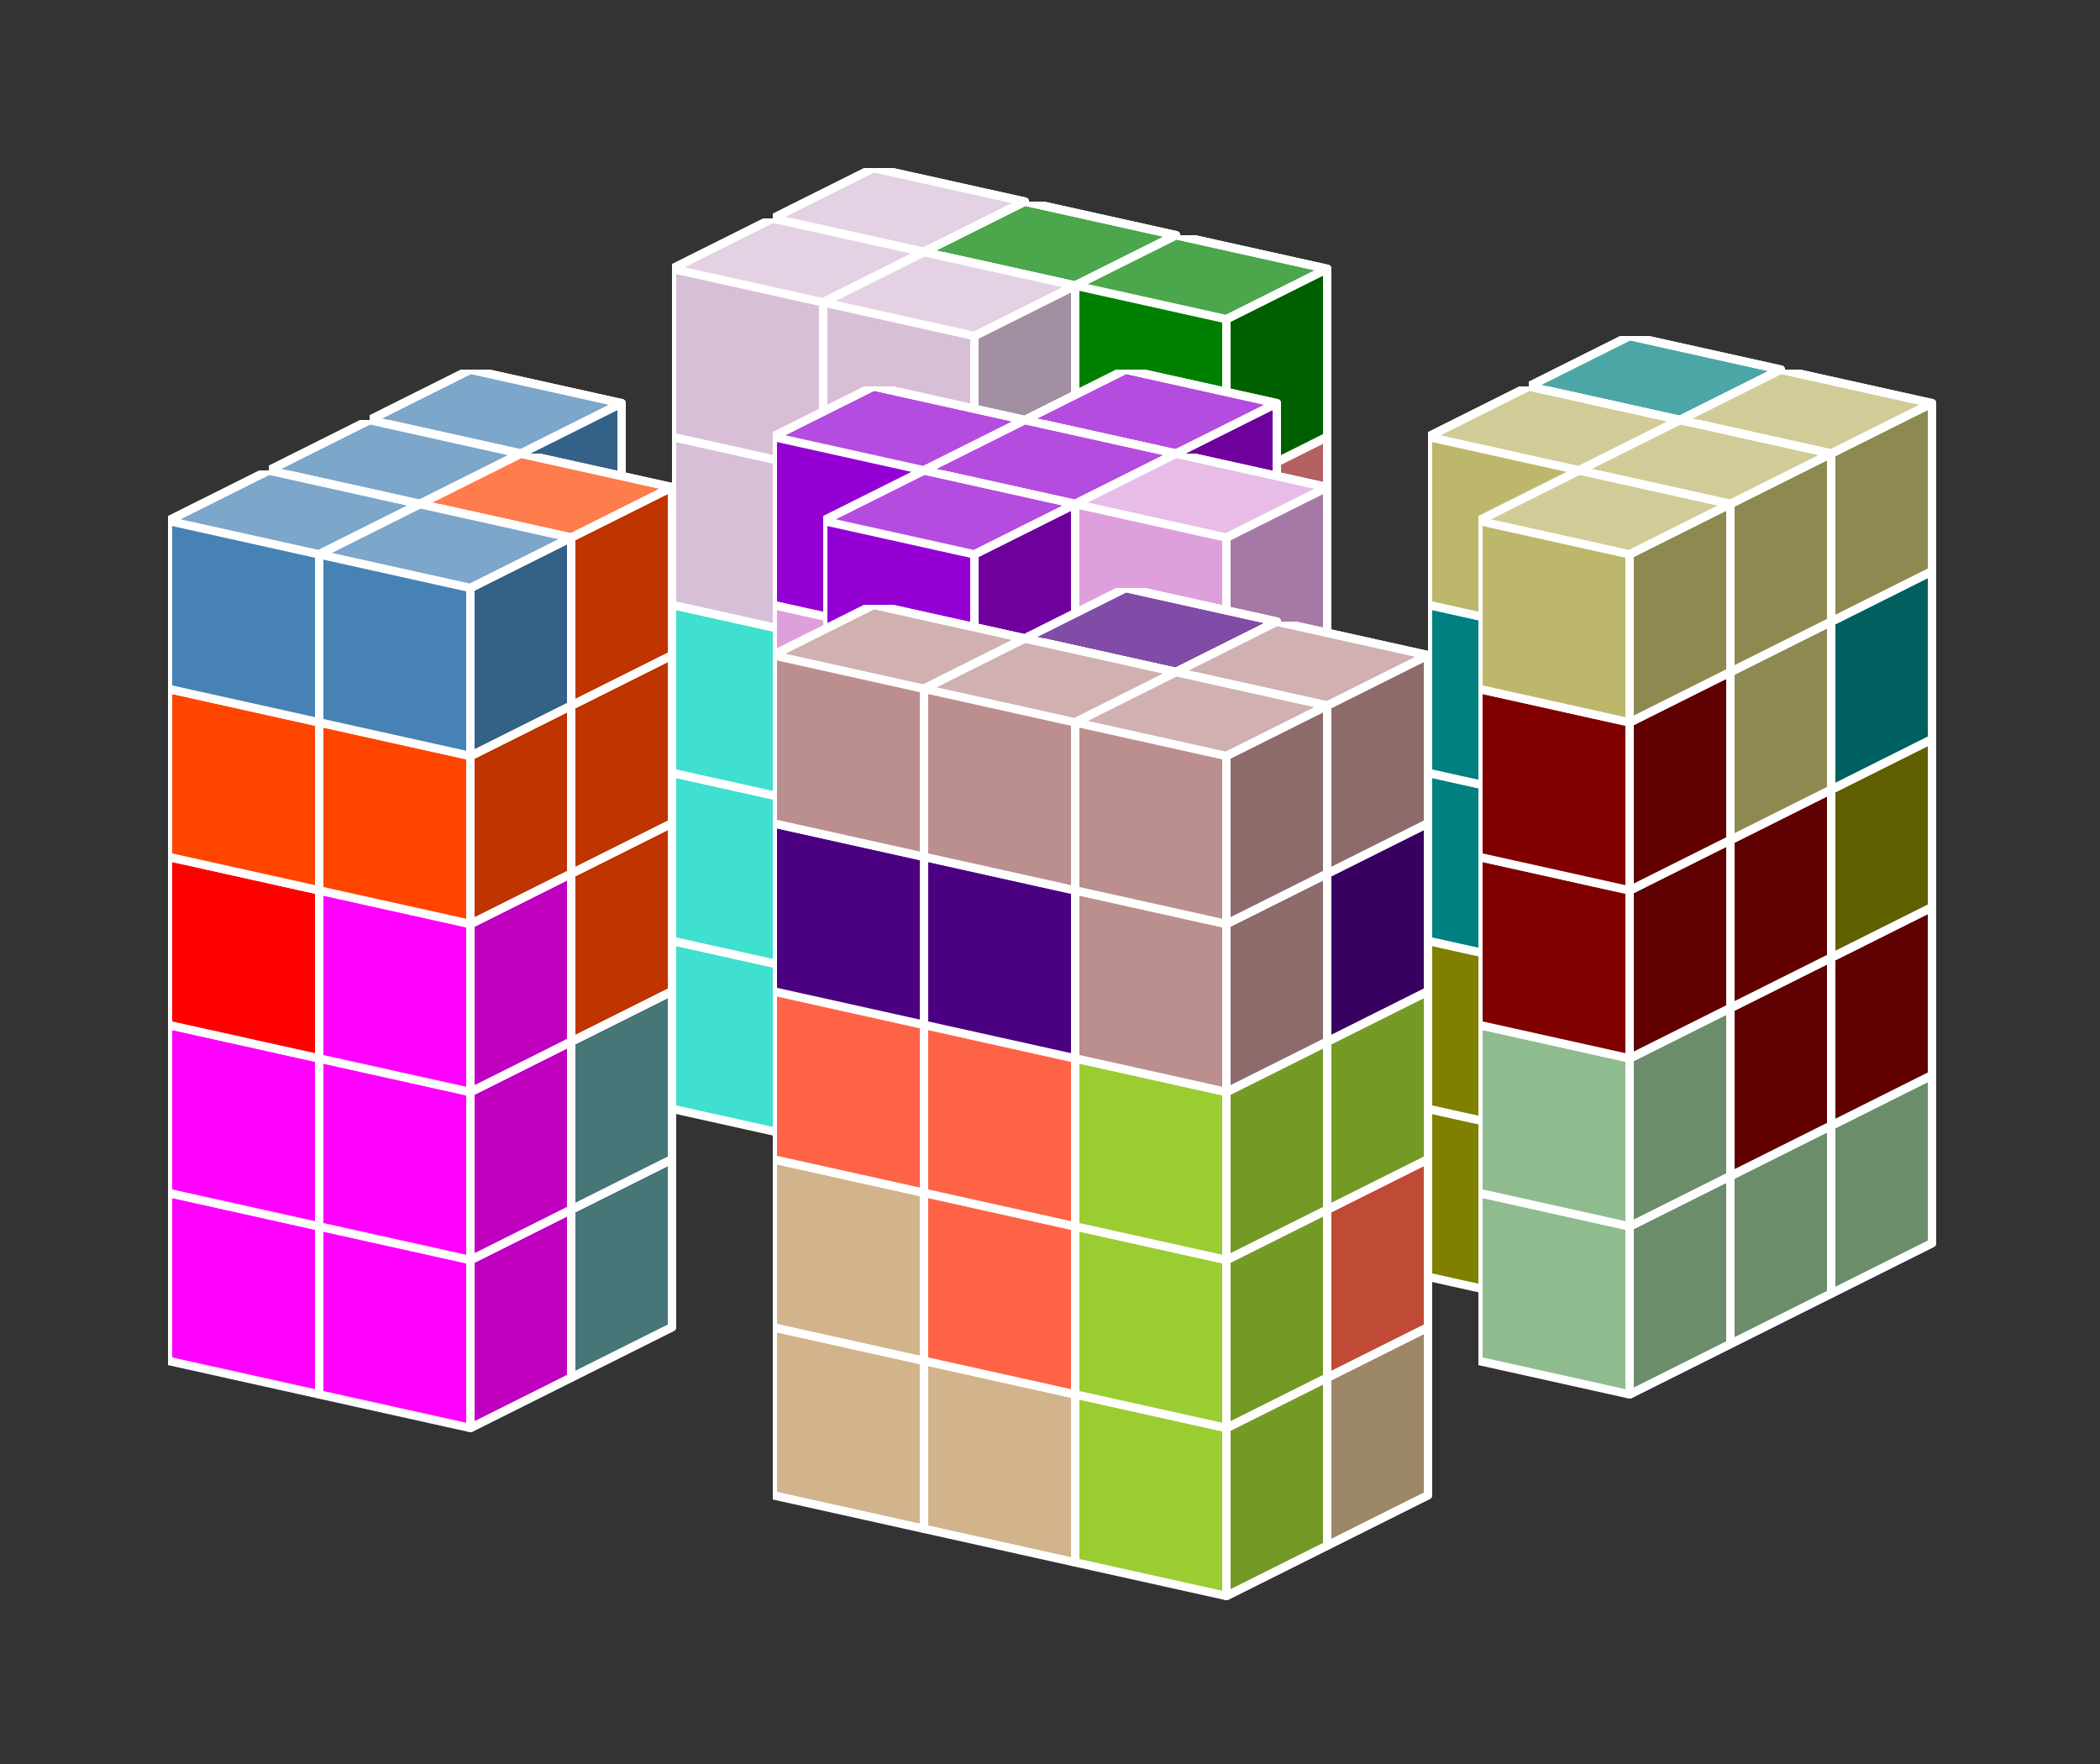<?xml version="1.0" standalone="no"?>
<!-- Created by Polyform Puzzler (http://puzzler.sourceforge.net/) -->
<svg width="125.000" height="105.000"
     viewBox="0 0 125.000 105.000"
     xmlns="http://www.w3.org/2000/svg"
     xmlns:xlink="http://www.w3.org/1999/xlink">
<rect x="0" y="0" width="125.000" height="105.000" fill="#333333" stroke="none"/>
<defs>
<symbol id="cube0">
<polygon fill="gray" stroke="white"
         stroke-width="0.5" stroke-linejoin="round"
         points="0,13 9,15 15,12 15,2 6,0 0,3" />
<polygon fill="black" fill-opacity="0.25" stroke="white"
         stroke-width="0.5" stroke-linejoin="round"
         points="9,15 15,12 15,2 9,5" />
<polygon fill="white" fill-opacity="0.30" stroke="white"
         stroke-width="0.5" stroke-linejoin="round"
         points="0,3 9,5 15,2 6,0" />
</symbol>
<symbol id="cube1">
<polygon fill="black" stroke="white"
         stroke-width="0.5" stroke-linejoin="round"
         points="0,13 9,15 15,12 15,2 6,0 0,3" />
<polygon fill="black" fill-opacity="0.25" stroke="white"
         stroke-width="0.5" stroke-linejoin="round"
         points="9,15 15,12 15,2 9,5" />
<polygon fill="white" fill-opacity="0.30" stroke="white"
         stroke-width="0.5" stroke-linejoin="round"
         points="0,3 9,5 15,2 6,0" />
</symbol>
<symbol id="cubeA5">
<polygon fill="cadetblue" stroke="white"
         stroke-width="0.5" stroke-linejoin="round"
         points="0,13 9,15 15,12 15,2 6,0 0,3" />
<polygon fill="black" fill-opacity="0.25" stroke="white"
         stroke-width="0.5" stroke-linejoin="round"
         points="9,15 15,12 15,2 9,5" />
<polygon fill="white" fill-opacity="0.30" stroke="white"
         stroke-width="0.5" stroke-linejoin="round"
         points="0,3 9,5 15,2 6,0" />
</symbol>
<symbol id="cubeF5">
<polygon fill="green" stroke="white"
         stroke-width="0.5" stroke-linejoin="round"
         points="0,13 9,15 15,12 15,2 6,0 0,3" />
<polygon fill="black" fill-opacity="0.25" stroke="white"
         stroke-width="0.5" stroke-linejoin="round"
         points="9,15 15,12 15,2 9,5" />
<polygon fill="white" fill-opacity="0.30" stroke="white"
         stroke-width="0.5" stroke-linejoin="round"
         points="0,3 9,5 15,2 6,0" />
</symbol>
<symbol id="cubeI5">
<polygon fill="blue" stroke="white"
         stroke-width="0.5" stroke-linejoin="round"
         points="0,13 9,15 15,12 15,2 6,0 0,3" />
<polygon fill="black" fill-opacity="0.25" stroke="white"
         stroke-width="0.5" stroke-linejoin="round"
         points="9,15 15,12 15,2 9,5" />
<polygon fill="white" fill-opacity="0.30" stroke="white"
         stroke-width="0.5" stroke-linejoin="round"
         points="0,3 9,5 15,2 6,0" />
</symbol>
<symbol id="cubeJ15">
<polygon fill="steelblue" stroke="white"
         stroke-width="0.5" stroke-linejoin="round"
         points="0,13 9,15 15,12 15,2 6,0 0,3" />
<polygon fill="black" fill-opacity="0.25" stroke="white"
         stroke-width="0.5" stroke-linejoin="round"
         points="9,15 15,12 15,2 9,5" />
<polygon fill="white" fill-opacity="0.30" stroke="white"
         stroke-width="0.5" stroke-linejoin="round"
         points="0,3 9,5 15,2 6,0" />
</symbol>
<symbol id="cubeJ25">
<polygon fill="darkviolet" stroke="white"
         stroke-width="0.5" stroke-linejoin="round"
         points="0,13 9,15 15,12 15,2 6,0 0,3" />
<polygon fill="black" fill-opacity="0.25" stroke="white"
         stroke-width="0.5" stroke-linejoin="round"
         points="9,15 15,12 15,2 9,5" />
<polygon fill="white" fill-opacity="0.30" stroke="white"
         stroke-width="0.5" stroke-linejoin="round"
         points="0,3 9,5 15,2 6,0" />
</symbol>
<symbol id="cubeJ45">
<polygon fill="lightcoral" stroke="white"
         stroke-width="0.5" stroke-linejoin="round"
         points="0,13 9,15 15,12 15,2 6,0 0,3" />
<polygon fill="black" fill-opacity="0.25" stroke="white"
         stroke-width="0.5" stroke-linejoin="round"
         points="9,15 15,12 15,2 9,5" />
<polygon fill="white" fill-opacity="0.30" stroke="white"
         stroke-width="0.5" stroke-linejoin="round"
         points="0,3 9,5 15,2 6,0" />
</symbol>
<symbol id="cubeL15">
<polygon fill="darkseagreen" stroke="white"
         stroke-width="0.5" stroke-linejoin="round"
         points="0,13 9,15 15,12 15,2 6,0 0,3" />
<polygon fill="black" fill-opacity="0.25" stroke="white"
         stroke-width="0.5" stroke-linejoin="round"
         points="9,15 15,12 15,2 9,5" />
<polygon fill="white" fill-opacity="0.30" stroke="white"
         stroke-width="0.5" stroke-linejoin="round"
         points="0,3 9,5 15,2 6,0" />
</symbol>
<symbol id="cubeL25">
<polygon fill="peru" stroke="white"
         stroke-width="0.5" stroke-linejoin="round"
         points="0,13 9,15 15,12 15,2 6,0 0,3" />
<polygon fill="black" fill-opacity="0.25" stroke="white"
         stroke-width="0.5" stroke-linejoin="round"
         points="9,15 15,12 15,2 9,5" />
<polygon fill="white" fill-opacity="0.30" stroke="white"
         stroke-width="0.5" stroke-linejoin="round"
         points="0,3 9,5 15,2 6,0" />
</symbol>
<symbol id="cubeL35">
<polygon fill="rosybrown" stroke="white"
         stroke-width="0.5" stroke-linejoin="round"
         points="0,13 9,15 15,12 15,2 6,0 0,3" />
<polygon fill="black" fill-opacity="0.25" stroke="white"
         stroke-width="0.5" stroke-linejoin="round"
         points="9,15 15,12 15,2 9,5" />
<polygon fill="white" fill-opacity="0.30" stroke="white"
         stroke-width="0.5" stroke-linejoin="round"
         points="0,3 9,5 15,2 6,0" />
</symbol>
<symbol id="cubeL45">
<polygon fill="yellowgreen" stroke="white"
         stroke-width="0.5" stroke-linejoin="round"
         points="0,13 9,15 15,12 15,2 6,0 0,3" />
<polygon fill="black" fill-opacity="0.25" stroke="white"
         stroke-width="0.5" stroke-linejoin="round"
         points="9,15 15,12 15,2 9,5" />
<polygon fill="white" fill-opacity="0.30" stroke="white"
         stroke-width="0.5" stroke-linejoin="round"
         points="0,3 9,5 15,2 6,0" />
</symbol>
<symbol id="cubeL5">
<polygon fill="lime" stroke="white"
         stroke-width="0.5" stroke-linejoin="round"
         points="0,13 9,15 15,12 15,2 6,0 0,3" />
<polygon fill="black" fill-opacity="0.25" stroke="white"
         stroke-width="0.5" stroke-linejoin="round"
         points="9,15 15,12 15,2 9,5" />
<polygon fill="white" fill-opacity="0.30" stroke="white"
         stroke-width="0.5" stroke-linejoin="round"
         points="0,3 9,5 15,2 6,0" />
</symbol>
<symbol id="cubeN15">
<polygon fill="olive" stroke="white"
         stroke-width="0.5" stroke-linejoin="round"
         points="0,13 9,15 15,12 15,2 6,0 0,3" />
<polygon fill="black" fill-opacity="0.25" stroke="white"
         stroke-width="0.5" stroke-linejoin="round"
         points="9,15 15,12 15,2 9,5" />
<polygon fill="white" fill-opacity="0.30" stroke="white"
         stroke-width="0.5" stroke-linejoin="round"
         points="0,3 9,5 15,2 6,0" />
</symbol>
<symbol id="cubeN25">
<polygon fill="teal" stroke="white"
         stroke-width="0.5" stroke-linejoin="round"
         points="0,13 9,15 15,12 15,2 6,0 0,3" />
<polygon fill="black" fill-opacity="0.25" stroke="white"
         stroke-width="0.5" stroke-linejoin="round"
         points="9,15 15,12 15,2 9,5" />
<polygon fill="white" fill-opacity="0.30" stroke="white"
         stroke-width="0.5" stroke-linejoin="round"
         points="0,3 9,5 15,2 6,0" />
</symbol>
<symbol id="cubeN5">
<polygon fill="navy" stroke="white"
         stroke-width="0.5" stroke-linejoin="round"
         points="0,13 9,15 15,12 15,2 6,0 0,3" />
<polygon fill="black" fill-opacity="0.25" stroke="white"
         stroke-width="0.5" stroke-linejoin="round"
         points="9,15 15,12 15,2 9,5" />
<polygon fill="white" fill-opacity="0.30" stroke="white"
         stroke-width="0.5" stroke-linejoin="round"
         points="0,3 9,5 15,2 6,0" />
</symbol>
<symbol id="cubeP5">
<polygon fill="magenta" stroke="white"
         stroke-width="0.5" stroke-linejoin="round"
         points="0,13 9,15 15,12 15,2 6,0 0,3" />
<polygon fill="black" fill-opacity="0.25" stroke="white"
         stroke-width="0.5" stroke-linejoin="round"
         points="9,15 15,12 15,2 9,5" />
<polygon fill="white" fill-opacity="0.30" stroke="white"
         stroke-width="0.5" stroke-linejoin="round"
         points="0,3 9,5 15,2 6,0" />
</symbol>
<symbol id="cubeQ5">
<polygon fill="thistle" stroke="white"
         stroke-width="0.5" stroke-linejoin="round"
         points="0,13 9,15 15,12 15,2 6,0 0,3" />
<polygon fill="black" fill-opacity="0.25" stroke="white"
         stroke-width="0.5" stroke-linejoin="round"
         points="9,15 15,12 15,2 9,5" />
<polygon fill="white" fill-opacity="0.30" stroke="white"
         stroke-width="0.5" stroke-linejoin="round"
         points="0,3 9,5 15,2 6,0" />
</symbol>
<symbol id="cubeS15">
<polygon fill="tan" stroke="white"
         stroke-width="0.5" stroke-linejoin="round"
         points="0,13 9,15 15,12 15,2 6,0 0,3" />
<polygon fill="black" fill-opacity="0.25" stroke="white"
         stroke-width="0.5" stroke-linejoin="round"
         points="9,15 15,12 15,2 9,5" />
<polygon fill="white" fill-opacity="0.30" stroke="white"
         stroke-width="0.5" stroke-linejoin="round"
         points="0,3 9,5 15,2 6,0" />
</symbol>
<symbol id="cubeS25">
<polygon fill="indigo" stroke="white"
         stroke-width="0.5" stroke-linejoin="round"
         points="0,13 9,15 15,12 15,2 6,0 0,3" />
<polygon fill="black" fill-opacity="0.25" stroke="white"
         stroke-width="0.5" stroke-linejoin="round"
         points="9,15 15,12 15,2 9,5" />
<polygon fill="white" fill-opacity="0.30" stroke="white"
         stroke-width="0.5" stroke-linejoin="round"
         points="0,3 9,5 15,2 6,0" />
</symbol>
<symbol id="cubeT15">
<polygon fill="darkkhaki" stroke="white"
         stroke-width="0.5" stroke-linejoin="round"
         points="0,13 9,15 15,12 15,2 6,0 0,3" />
<polygon fill="black" fill-opacity="0.25" stroke="white"
         stroke-width="0.5" stroke-linejoin="round"
         points="9,15 15,12 15,2 9,5" />
<polygon fill="white" fill-opacity="0.30" stroke="white"
         stroke-width="0.5" stroke-linejoin="round"
         points="0,3 9,5 15,2 6,0" />
</symbol>
<symbol id="cubeT25">
<polygon fill="orangered" stroke="white"
         stroke-width="0.5" stroke-linejoin="round"
         points="0,13 9,15 15,12 15,2 6,0 0,3" />
<polygon fill="black" fill-opacity="0.25" stroke="white"
         stroke-width="0.5" stroke-linejoin="round"
         points="9,15 15,12 15,2 9,5" />
<polygon fill="white" fill-opacity="0.30" stroke="white"
         stroke-width="0.5" stroke-linejoin="round"
         points="0,3 9,5 15,2 6,0" />
</symbol>
<symbol id="cubeT5">
<polygon fill="darkorange" stroke="white"
         stroke-width="0.5" stroke-linejoin="round"
         points="0,13 9,15 15,12 15,2 6,0 0,3" />
<polygon fill="black" fill-opacity="0.25" stroke="white"
         stroke-width="0.5" stroke-linejoin="round"
         points="9,15 15,12 15,2 9,5" />
<polygon fill="white" fill-opacity="0.30" stroke="white"
         stroke-width="0.5" stroke-linejoin="round"
         points="0,3 9,5 15,2 6,0" />
</symbol>
<symbol id="cubeU5">
<polygon fill="turquoise" stroke="white"
         stroke-width="0.5" stroke-linejoin="round"
         points="0,13 9,15 15,12 15,2 6,0 0,3" />
<polygon fill="black" fill-opacity="0.25" stroke="white"
         stroke-width="0.5" stroke-linejoin="round"
         points="9,15 15,12 15,2 9,5" />
<polygon fill="white" fill-opacity="0.30" stroke="white"
         stroke-width="0.5" stroke-linejoin="round"
         points="0,3 9,5 15,2 6,0" />
</symbol>
<symbol id="cubeV15">
<polygon fill="darkorchid" stroke="white"
         stroke-width="0.5" stroke-linejoin="round"
         points="0,13 9,15 15,12 15,2 6,0 0,3" />
<polygon fill="black" fill-opacity="0.25" stroke="white"
         stroke-width="0.5" stroke-linejoin="round"
         points="9,15 15,12 15,2 9,5" />
<polygon fill="white" fill-opacity="0.30" stroke="white"
         stroke-width="0.5" stroke-linejoin="round"
         points="0,3 9,5 15,2 6,0" />
</symbol>
<symbol id="cubeV25">
<polygon fill="tomato" stroke="white"
         stroke-width="0.5" stroke-linejoin="round"
         points="0,13 9,15 15,12 15,2 6,0 0,3" />
<polygon fill="black" fill-opacity="0.25" stroke="white"
         stroke-width="0.5" stroke-linejoin="round"
         points="9,15 15,12 15,2 9,5" />
<polygon fill="white" fill-opacity="0.30" stroke="white"
         stroke-width="0.5" stroke-linejoin="round"
         points="0,3 9,5 15,2 6,0" />
</symbol>
<symbol id="cubeV5">
<polygon fill="blueviolet" stroke="white"
         stroke-width="0.5" stroke-linejoin="round"
         points="0,13 9,15 15,12 15,2 6,0 0,3" />
<polygon fill="black" fill-opacity="0.25" stroke="white"
         stroke-width="0.5" stroke-linejoin="round"
         points="9,15 15,12 15,2 9,5" />
<polygon fill="white" fill-opacity="0.30" stroke="white"
         stroke-width="0.5" stroke-linejoin="round"
         points="0,3 9,5 15,2 6,0" />
</symbol>
<symbol id="cubeW5">
<polygon fill="maroon" stroke="white"
         stroke-width="0.5" stroke-linejoin="round"
         points="0,13 9,15 15,12 15,2 6,0 0,3" />
<polygon fill="black" fill-opacity="0.25" stroke="white"
         stroke-width="0.5" stroke-linejoin="round"
         points="9,15 15,12 15,2 9,5" />
<polygon fill="white" fill-opacity="0.30" stroke="white"
         stroke-width="0.5" stroke-linejoin="round"
         points="0,3 9,5 15,2 6,0" />
</symbol>
<symbol id="cubeX5">
<polygon fill="red" stroke="white"
         stroke-width="0.5" stroke-linejoin="round"
         points="0,13 9,15 15,12 15,2 6,0 0,3" />
<polygon fill="black" fill-opacity="0.25" stroke="white"
         stroke-width="0.5" stroke-linejoin="round"
         points="9,15 15,12 15,2 9,5" />
<polygon fill="white" fill-opacity="0.30" stroke="white"
         stroke-width="0.5" stroke-linejoin="round"
         points="0,3 9,5 15,2 6,0" />
</symbol>
<symbol id="cubeY5">
<polygon fill="gold" stroke="white"
         stroke-width="0.5" stroke-linejoin="round"
         points="0,13 9,15 15,12 15,2 6,0 0,3" />
<polygon fill="black" fill-opacity="0.25" stroke="white"
         stroke-width="0.5" stroke-linejoin="round"
         points="9,15 15,12 15,2 9,5" />
<polygon fill="white" fill-opacity="0.30" stroke="white"
         stroke-width="0.5" stroke-linejoin="round"
         points="0,3 9,5 15,2 6,0" />
</symbol>
<symbol id="cubeZ5">
<polygon fill="plum" stroke="white"
         stroke-width="0.5" stroke-linejoin="round"
         points="0,13 9,15 15,12 15,2 6,0 0,3" />
<polygon fill="black" fill-opacity="0.25" stroke="white"
         stroke-width="0.5" stroke-linejoin="round"
         points="9,15 15,12 15,2 9,5" />
<polygon fill="white" fill-opacity="0.30" stroke="white"
         stroke-width="0.5" stroke-linejoin="round"
         points="0,3 9,5 15,2 6,0" />
</symbol>
</defs>
<g>
<use xlink:href="#cubeV5" x="46.000" y="50.000" />
<use xlink:href="#cubeV5" x="55.000" y="52.000" />
<use xlink:href="#cubeV5" x="64.000" y="54.000" />
<use xlink:href="#cubeL15" x="91.000" y="60.000" />
<use xlink:href="#cubeL15" x="100.000" y="62.000" />
<use xlink:href="#cubeV5" x="46.000" y="40.000" />
<use xlink:href="#cubeJ45" x="55.000" y="42.000" />
<use xlink:href="#cubeJ45" x="64.000" y="44.000" />
<use xlink:href="#cubeN15" x="91.000" y="50.000" />
<use xlink:href="#cubeW5" x="100.000" y="52.000" />
<use xlink:href="#cubeV5" x="46.000" y="30.000" />
<use xlink:href="#cubeF5" x="55.000" y="32.000" />
<use xlink:href="#cubeJ45" x="64.000" y="34.000" />
<use xlink:href="#cubeN15" x="91.000" y="40.000" />
<use xlink:href="#cubeN15" x="100.000" y="42.000" />
<use xlink:href="#cubeF5" x="46.000" y="20.000" />
<use xlink:href="#cubeF5" x="55.000" y="22.000" />
<use xlink:href="#cubeJ45" x="64.000" y="24.000" />
<use xlink:href="#cubeN25" x="91.000" y="30.000" />
<use xlink:href="#cubeN25" x="100.000" y="32.000" />
<use xlink:href="#cubeQ5" x="46.000" y="10.000" />
<use xlink:href="#cubeF5" x="55.000" y="12.000" />
<use xlink:href="#cubeF5" x="64.000" y="14.000" />
<use xlink:href="#cubeN25" x="91.000" y="20.000" />
<use xlink:href="#cubeT15" x="100.000" y="22.000" />
<use xlink:href="#cubeU5" x="40.000" y="53.000" />
<use xlink:href="#cubeU5" x="49.000" y="55.000" />
<use xlink:href="#cubeN15" x="85.000" y="63.000" />
<use xlink:href="#cubeL15" x="94.000" y="65.000" />
<use xlink:href="#cubeU5" x="40.000" y="43.000" />
<use xlink:href="#cubeJ45" x="49.000" y="45.000" />
<use xlink:href="#cubeN15" x="85.000" y="53.000" />
<use xlink:href="#cubeW5" x="94.000" y="55.000" />
<use xlink:href="#cubeU5" x="40.000" y="33.000" />
<use xlink:href="#cubeU5" x="49.000" y="35.000" />
<use xlink:href="#cubeN25" x="85.000" y="43.000" />
<use xlink:href="#cubeW5" x="94.000" y="45.000" />
<use xlink:href="#cubeQ5" x="40.000" y="23.000" />
<use xlink:href="#cubeQ5" x="49.000" y="25.000" />
<use xlink:href="#cubeN25" x="85.000" y="33.000" />
<use xlink:href="#cubeT15" x="94.000" y="35.000" />
<use xlink:href="#cubeQ5" x="40.000" y="13.000" />
<use xlink:href="#cubeQ5" x="49.000" y="15.000" />
<use xlink:href="#cubeT15" x="85.000" y="23.000" />
<use xlink:href="#cubeT15" x="94.000" y="25.000" />
<use xlink:href="#cubeL25" x="61.000" y="62.000" />
<use xlink:href="#cubeL15" x="88.000" y="68.000" />
<use xlink:href="#cubeT5" x="61.000" y="52.000" />
<use xlink:href="#cubeL15" x="88.000" y="58.000" />
<use xlink:href="#cubeT5" x="61.000" y="42.000" />
<use xlink:href="#cubeW5" x="88.000" y="48.000" />
<use xlink:href="#cubeT5" x="61.000" y="32.000" />
<use xlink:href="#cubeW5" x="88.000" y="38.000" />
<use xlink:href="#cubeJ25" x="61.000" y="22.000" />
<use xlink:href="#cubeT15" x="88.000" y="28.000" />
<use xlink:href="#cubeL25" x="46.000" y="63.000" />
<use xlink:href="#cubeL25" x="55.000" y="65.000" />
<use xlink:href="#cubeL25" x="64.000" y="67.000" />
<use xlink:href="#cubeL25" x="46.000" y="53.000" />
<use xlink:href="#cubeV15" x="55.000" y="55.000" />
<use xlink:href="#cubeV15" x="64.000" y="57.000" />
<use xlink:href="#cubeZ5" x="46.000" y="43.000" />
<use xlink:href="#cubeT5" x="55.000" y="45.000" />
<use xlink:href="#cubeV15" x="64.000" y="47.000" />
<use xlink:href="#cubeZ5" x="46.000" y="33.000" />
<use xlink:href="#cubeZ5" x="55.000" y="35.000" />
<use xlink:href="#cubeZ5" x="64.000" y="37.000" />
<use xlink:href="#cubeJ25" x="46.000" y="23.000" />
<use xlink:href="#cubeJ25" x="55.000" y="25.000" />
<use xlink:href="#cubeZ5" x="64.000" y="27.000" />
<use xlink:href="#cubeA5" x="22.000" y="62.000" />
<use xlink:href="#cubeV15" x="49.000" y="68.000" />
<use xlink:href="#cubeA5" x="22.000" y="52.000" />
<use xlink:href="#cubeV15" x="49.000" y="58.000" />
<use xlink:href="#cubeX5" x="22.000" y="42.000" />
<use xlink:href="#cubeT5" x="49.000" y="48.000" />
<use xlink:href="#cubeJ15" x="22.000" y="32.000" />
<use xlink:href="#cubeJ25" x="49.000" y="38.000" />
<use xlink:href="#cubeJ15" x="22.000" y="22.000" />
<use xlink:href="#cubeJ25" x="49.000" y="28.000" />
<use xlink:href="#cubeA5" x="16.000" y="65.000" />
<use xlink:href="#cubeA5" x="25.000" y="67.000" />
<use xlink:href="#cubeS15" x="61.000" y="75.000" />
<use xlink:href="#cubeS15" x="70.000" y="77.000" />
<use xlink:href="#cubeX5" x="16.000" y="55.000" />
<use xlink:href="#cubeA5" x="25.000" y="57.000" />
<use xlink:href="#cubeV25" x="61.000" y="65.000" />
<use xlink:href="#cubeV25" x="70.000" y="67.000" />
<use xlink:href="#cubeX5" x="16.000" y="45.000" />
<use xlink:href="#cubeT25" x="25.000" y="47.000" />
<use xlink:href="#cubeL45" x="61.000" y="55.000" />
<use xlink:href="#cubeL45" x="70.000" y="57.000" />
<use xlink:href="#cubeX5" x="16.000" y="35.000" />
<use xlink:href="#cubeT25" x="25.000" y="37.000" />
<use xlink:href="#cubeS25" x="61.000" y="45.000" />
<use xlink:href="#cubeS25" x="70.000" y="47.000" />
<use xlink:href="#cubeJ15" x="16.000" y="25.000" />
<use xlink:href="#cubeT25" x="25.000" y="27.000" />
<use xlink:href="#cubeS25" x="61.000" y="35.000" />
<use xlink:href="#cubeL35" x="70.000" y="37.000" />
<use xlink:href="#cubeP5" x="10.000" y="68.000" />
<use xlink:href="#cubeP5" x="19.000" y="70.000" />
<use xlink:href="#cubeS15" x="46.000" y="76.000" />
<use xlink:href="#cubeS15" x="55.000" y="78.000" />
<use xlink:href="#cubeL45" x="64.000" y="80.000" />
<use xlink:href="#cubeP5" x="10.000" y="58.000" />
<use xlink:href="#cubeP5" x="19.000" y="60.000" />
<use xlink:href="#cubeS15" x="46.000" y="66.000" />
<use xlink:href="#cubeV25" x="55.000" y="68.000" />
<use xlink:href="#cubeL45" x="64.000" y="70.000" />
<use xlink:href="#cubeX5" x="10.000" y="48.000" />
<use xlink:href="#cubeP5" x="19.000" y="50.000" />
<use xlink:href="#cubeV25" x="46.000" y="56.000" />
<use xlink:href="#cubeV25" x="55.000" y="58.000" />
<use xlink:href="#cubeL45" x="64.000" y="60.000" />
<use xlink:href="#cubeT25" x="10.000" y="38.000" />
<use xlink:href="#cubeT25" x="19.000" y="40.000" />
<use xlink:href="#cubeS25" x="46.000" y="46.000" />
<use xlink:href="#cubeS25" x="55.000" y="48.000" />
<use xlink:href="#cubeL35" x="64.000" y="50.000" />
<use xlink:href="#cubeJ15" x="10.000" y="28.000" />
<use xlink:href="#cubeJ15" x="19.000" y="30.000" />
<use xlink:href="#cubeL35" x="46.000" y="36.000" />
<use xlink:href="#cubeL35" x="55.000" y="38.000" />
<use xlink:href="#cubeL35" x="64.000" y="40.000" />
</g>
</svg>
